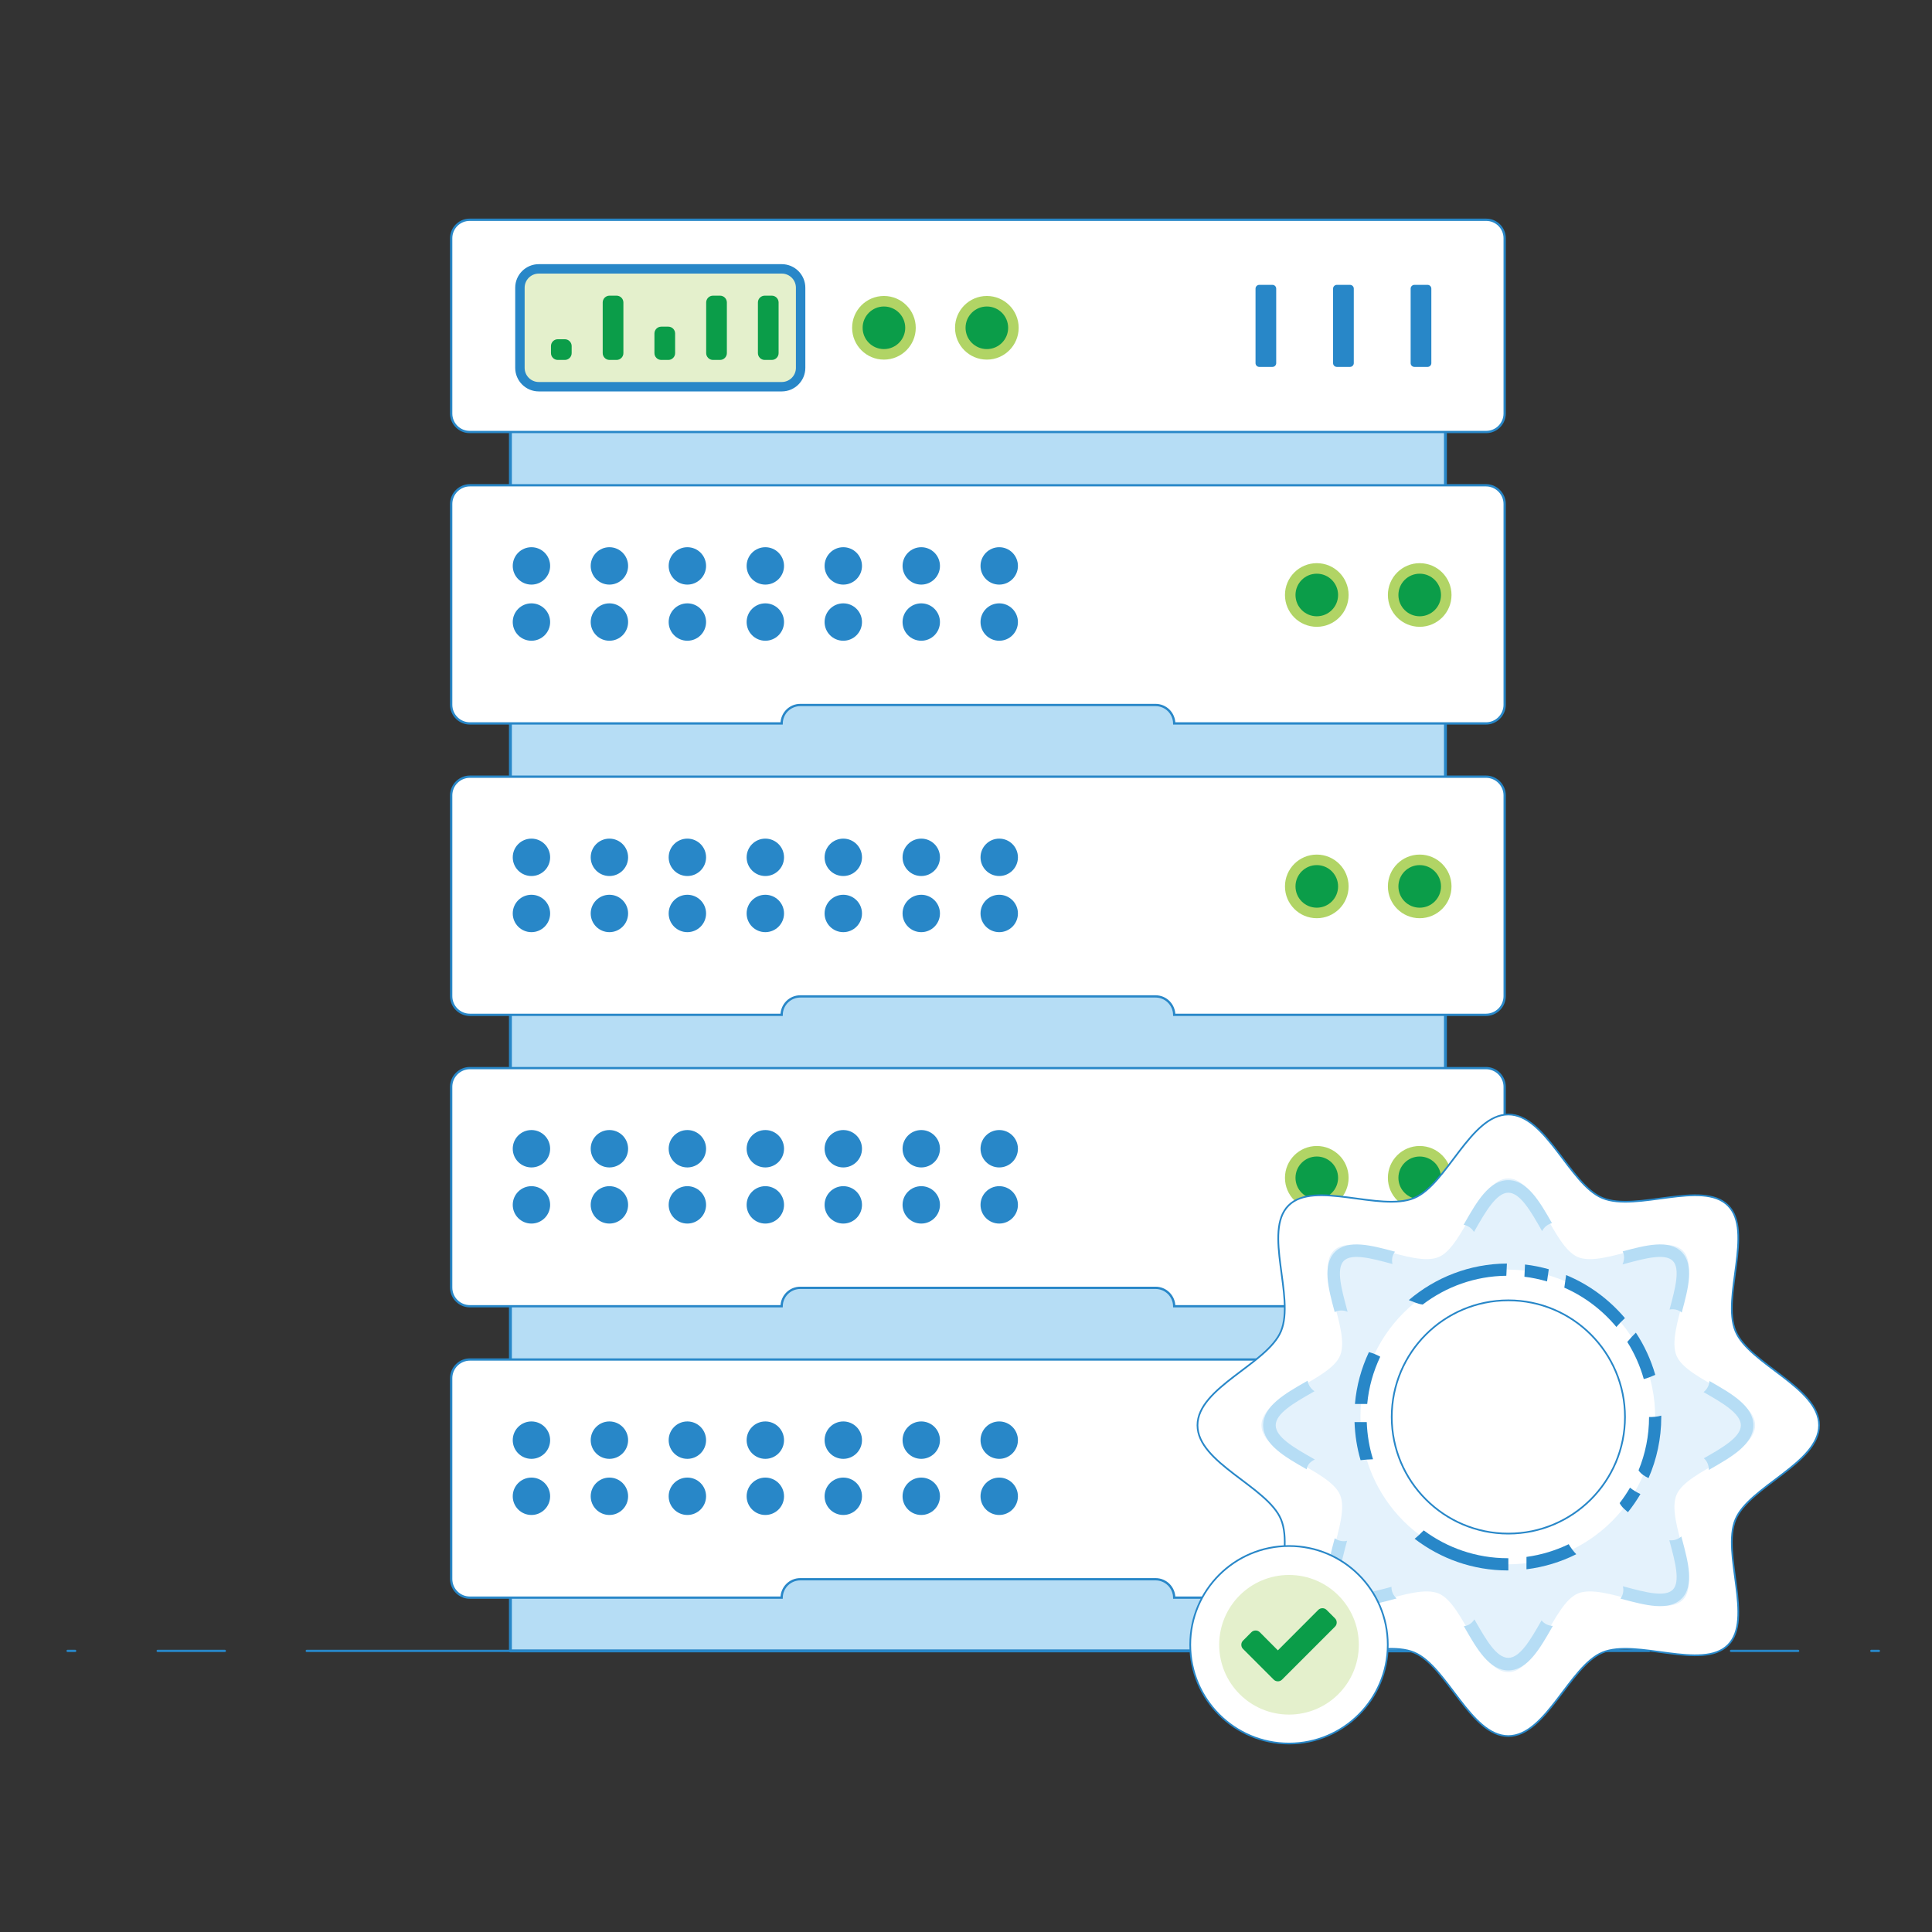 <svg xmlns="http://www.w3.org/2000/svg" id="Layer_1" width="800" height="800" x="0" y="0" enable-background="new 0 0 800 800" version="1.0" viewBox="0 0 800 800" xml:space="preserve"><rect x="0" y="0" width="800" height="800" fill="#333333" stroke="none"/><rect width="387.169" height="547.874" x="211.352" y="135.736" fill="#B6DDF5"/><rect width="387.169" height="547.874" x="211.352" y="135.736" fill="none" stroke="#2887C8" stroke-linecap="round" stroke-linejoin="round" stroke-miterlimit="10" stroke-width="1.2"/><path fill="#FFF" d="M623.048,570.686v83.124c0,4.3-3.482,7.743-7.743,7.743H486.222c-0.074-4.221-3.482-7.622-7.743-7.622	H331.396c-4.261,0-7.667,3.401-7.743,7.622h-129.08c-4.261,0-7.749-3.443-7.749-7.743v-83.124c0-4.26,3.488-7.743,7.749-7.743	h420.731C619.565,562.942,623.048,566.426,623.048,570.686"/><path fill="none" stroke="#2887C8" stroke-miterlimit="10" stroke-width=".945" d="M623.048,570.686v83.124	c0,4.3-3.482,7.743-7.743,7.743H486.222c-0.074-4.221-3.482-7.622-7.743-7.622H331.396c-4.261,0-7.667,3.401-7.743,7.622h-129.08	c-4.261,0-7.749-3.443-7.749-7.743v-83.124c0-4.26,3.488-7.743,7.749-7.743h420.731	C619.565,562.942,623.048,566.426,623.048,570.686z"/><path fill="#B1D465" d="M601.041,608.372c0,7.279-5.896,13.177-13.175,13.177s-13.174-5.897-13.174-13.177	c0-7.276,5.895-13.172,13.174-13.172S601.041,601.096,601.041,608.372"/><path fill="#0B9D49" d="M596.686,608.372c0,4.872-3.946,8.819-8.819,8.819c-4.869,0-8.816-3.947-8.816-8.819	c0-4.87,3.947-8.816,8.816-8.816C592.739,599.556,596.686,603.502,596.686,608.372"/><path fill="#B1D465" d="M558.428,608.372c0,7.279-5.9,13.177-13.175,13.177c-7.279,0-13.175-5.897-13.175-13.177	c0-7.276,5.896-13.172,13.175-13.172C552.527,595.2,558.428,601.096,558.428,608.372"/><path fill="#0B9D49" d="M554.072,608.372c0,4.872-3.95,8.819-8.819,8.819s-8.816-3.947-8.816-8.819c0-4.87,3.947-8.816,8.816-8.816	S554.072,603.502,554.072,608.372"/><path fill="#2887C8" d="M227.801,596.334c0,4.276-3.467,7.743-7.743,7.743s-7.743-3.467-7.743-7.743s3.467-7.744,7.743-7.744	S227.801,592.058,227.801,596.334 M220.058,611.836c-4.276,0-7.743,3.465-7.743,7.741s3.467,7.743,7.743,7.743	s7.743-3.467,7.743-7.743S224.334,611.836,220.058,611.836"/><path fill="#2887C8" d="M260.085,596.334c0,4.276-3.467,7.743-7.744,7.743s-7.743-3.467-7.743-7.743s3.467-7.744,7.743-7.744	S260.085,592.058,260.085,596.334 M252.341,611.836c-4.276,0-7.743,3.465-7.743,7.741s3.467,7.743,7.743,7.743	s7.744-3.467,7.744-7.743S256.618,611.836,252.341,611.836"/><path fill="#2887C8" d="M292.369,596.334c0,4.276-3.467,7.743-7.744,7.743c-4.279,0-7.743-3.467-7.743-7.743	s3.464-7.744,7.743-7.744C288.901,588.59,292.369,592.058,292.369,596.334 M284.625,611.836c-4.279,0-7.743,3.465-7.743,7.741	s3.464,7.743,7.743,7.743c4.276,0,7.744-3.467,7.744-7.743S288.901,611.836,284.625,611.836"/><path fill="#2887C8" d="M324.65,596.334c0,4.276-3.464,7.743-7.741,7.743s-7.744-3.467-7.744-7.743s3.467-7.744,7.744-7.744	S324.65,592.058,324.65,596.334 M316.909,611.836c-4.276,0-7.744,3.465-7.744,7.741s3.467,7.743,7.744,7.743	s7.741-3.467,7.741-7.743S321.186,611.836,316.909,611.836"/><path fill="#2887C8" d="M356.934,596.334c0,4.276-3.467,7.743-7.743,7.743s-7.744-3.467-7.744-7.743s3.467-7.744,7.744-7.744	S356.934,592.058,356.934,596.334 M349.19,611.836c-4.276,0-7.744,3.465-7.744,7.741s3.467,7.743,7.744,7.743	s7.743-3.467,7.743-7.743S353.467,611.836,349.19,611.836"/><path fill="#2887C8" d="M389.217,596.334c0,4.276-3.467,7.743-7.743,7.743s-7.744-3.467-7.744-7.743s3.467-7.744,7.744-7.744	S389.217,592.058,389.217,596.334 M381.474,611.836c-4.276,0-7.744,3.465-7.744,7.741s3.467,7.743,7.744,7.743	s7.743-3.467,7.743-7.743S385.75,611.836,381.474,611.836"/><path fill="#2887C8" d="M421.502,596.334c0,4.276-3.468,7.743-7.744,7.743s-7.743-3.467-7.743-7.743s3.467-7.744,7.743-7.744	S421.502,592.058,421.502,596.334 M413.758,611.836c-4.276,0-7.743,3.465-7.743,7.741s3.467,7.743,7.743,7.743	s7.744-3.467,7.744-7.743S418.034,611.836,413.758,611.836"/><path fill="#FFF" d="M623.048,450.02v83.125c0,4.298-3.482,7.744-7.743,7.744H486.222c-0.074-4.225-3.482-7.625-7.743-7.625	H331.396c-4.261,0-7.667,3.4-7.743,7.625h-129.08c-4.261,0-7.749-3.446-7.749-7.744V450.02c0-4.262,3.488-7.744,7.749-7.744h420.731	C619.565,442.275,623.048,445.758,623.048,450.02"/><path fill="none" stroke="#2887C8" stroke-miterlimit="10" stroke-width=".945" d="M623.048,450.02v83.125	c0,4.298-3.482,7.744-7.743,7.744H486.222c-0.074-4.225-3.482-7.625-7.743-7.625H331.396c-4.261,0-7.667,3.4-7.743,7.625h-129.08	c-4.261,0-7.749-3.446-7.749-7.744V450.02c0-4.262,3.488-7.744,7.749-7.744h420.731C619.565,442.275,623.048,445.758,623.048,450.02	z"/><path fill="#B1D465" d="M601.041,487.705c0,7.279-5.896,13.177-13.175,13.177s-13.174-5.897-13.174-13.177	c0-7.277,5.895-13.175,13.174-13.175S601.041,480.428,601.041,487.705"/><path fill="#0B9D49" d="M596.686,487.705c0,4.872-3.946,8.818-8.819,8.818c-4.869,0-8.816-3.946-8.816-8.818	c0-4.869,3.947-8.816,8.816-8.816C592.739,478.889,596.686,482.836,596.686,487.705"/><path fill="#B1D465" d="M558.428,487.705c0,7.279-5.9,13.177-13.175,13.177c-7.279,0-13.175-5.897-13.175-13.177	c0-7.277,5.896-13.175,13.175-13.175C552.527,474.53,558.428,480.428,558.428,487.705"/><path fill="#0B9D49" d="M554.072,487.705c0,4.872-3.95,8.818-8.819,8.818s-8.816-3.946-8.816-8.818c0-4.869,3.947-8.816,8.816-8.816	S554.072,482.836,554.072,487.705"/><path fill="#2887C8" d="M227.801,475.667c0,4.276-3.467,7.743-7.743,7.743s-7.743-3.467-7.743-7.743s3.467-7.743,7.743-7.743	S227.801,471.391,227.801,475.667 M220.058,491.17c-4.276,0-7.743,3.464-7.743,7.74s3.467,7.743,7.743,7.743	s7.743-3.467,7.743-7.743S224.334,491.17,220.058,491.17"/><path fill="#2887C8" d="M260.085,475.667c0,4.276-3.467,7.743-7.744,7.743s-7.743-3.467-7.743-7.743s3.467-7.743,7.743-7.743	S260.085,471.391,260.085,475.667 M252.341,491.17c-4.276,0-7.743,3.464-7.743,7.74s3.467,7.743,7.743,7.743	s7.744-3.467,7.744-7.743S256.618,491.17,252.341,491.17"/><path fill="#2887C8" d="M292.369,475.667c0,4.276-3.467,7.743-7.744,7.743c-4.279,0-7.743-3.467-7.743-7.743	s3.464-7.743,7.743-7.743C288.901,467.924,292.369,471.391,292.369,475.667 M284.625,491.17c-4.279,0-7.743,3.464-7.743,7.74	s3.464,7.743,7.743,7.743c4.276,0,7.744-3.467,7.744-7.743S288.901,491.17,284.625,491.17"/><path fill="#2887C8" d="M324.65,475.667c0,4.276-3.464,7.743-7.741,7.743s-7.744-3.467-7.744-7.743s3.467-7.743,7.744-7.743	S324.65,471.391,324.65,475.667 M316.909,491.17c-4.276,0-7.744,3.464-7.744,7.74s3.467,7.743,7.744,7.743s7.741-3.467,7.741-7.743	S321.186,491.17,316.909,491.17"/><path fill="#2887C8" d="M356.934,475.667c0,4.276-3.467,7.743-7.743,7.743s-7.744-3.467-7.744-7.743s3.467-7.743,7.744-7.743	S356.934,471.391,356.934,475.667 M349.19,491.17c-4.276,0-7.744,3.464-7.744,7.74s3.467,7.743,7.744,7.743s7.743-3.467,7.743-7.743	S353.467,491.17,349.19,491.17"/><path fill="#2887C8" d="M389.217,475.667c0,4.276-3.467,7.743-7.743,7.743s-7.744-3.467-7.744-7.743s3.467-7.743,7.744-7.743	S389.217,471.391,389.217,475.667 M381.474,491.17c-4.276,0-7.744,3.464-7.744,7.74s3.467,7.743,7.744,7.743	s7.743-3.467,7.743-7.743S385.75,491.17,381.474,491.17"/><path fill="#2887C8" d="M421.502,475.667c0,4.276-3.468,7.743-7.744,7.743s-7.743-3.467-7.743-7.743s3.467-7.743,7.743-7.743	S421.502,471.391,421.502,475.667 M413.758,491.17c-4.276,0-7.743,3.464-7.743,7.74s3.467,7.743,7.743,7.743	s7.744-3.467,7.744-7.743S418.034,491.17,413.758,491.17"/><path fill="#FFF" d="M623.048,329.352v83.124c0,4.294-3.482,7.743-7.743,7.743H486.222c-0.074-4.221-3.482-7.627-7.743-7.627	H331.396c-4.261,0-7.667,3.406-7.743,7.627h-129.08c-4.261,0-7.749-3.449-7.749-7.743v-83.124c0-4.261,3.488-7.744,7.749-7.744	h420.731C619.565,321.608,623.048,325.091,623.048,329.352"/><path fill="none" stroke="#2887C8" stroke-miterlimit="10" stroke-width=".945" d="M623.048,329.352v83.124	c0,4.294-3.482,7.743-7.743,7.743H486.222c-0.074-4.221-3.482-7.627-7.743-7.627H331.396c-4.261,0-7.667,3.406-7.743,7.627h-129.08	c-4.261,0-7.749-3.449-7.749-7.743v-83.124c0-4.261,3.488-7.744,7.749-7.744h420.731	C619.565,321.608,623.048,325.091,623.048,329.352z"/><path fill="#B1D465" d="M601.041,367.038c0,7.279-5.896,13.177-13.175,13.177s-13.174-5.898-13.174-13.177	c0-7.277,5.895-13.172,13.174-13.172S601.041,359.761,601.041,367.038"/><path fill="#0B9D49" d="M596.686,367.038c0,4.872-3.946,8.819-8.819,8.819c-4.869,0-8.816-3.947-8.816-8.819	c0-4.87,3.947-8.816,8.816-8.816C592.739,358.222,596.686,362.168,596.686,367.038"/><path fill="#B1D465" d="M558.428,367.038c0,7.279-5.9,13.177-13.175,13.177c-7.279,0-13.175-5.898-13.175-13.177	c0-7.277,5.896-13.172,13.175-13.172C552.527,353.866,558.428,359.761,558.428,367.038"/><path fill="#0B9D49" d="M554.072,367.038c0,4.872-3.95,8.819-8.819,8.819s-8.816-3.947-8.816-8.819c0-4.87,3.947-8.816,8.816-8.816	S554.072,362.168,554.072,367.038"/><path fill="#2887C8" d="M227.801,355c0,4.276-3.467,7.743-7.743,7.743s-7.743-3.467-7.743-7.743s3.467-7.744,7.743-7.744	S227.801,350.724,227.801,355 M220.058,370.502c-4.276,0-7.743,3.464-7.743,7.741s3.467,7.743,7.743,7.743s7.743-3.467,7.743-7.743	S224.334,370.502,220.058,370.502"/><path fill="#2887C8" d="M260.085,355c0,4.276-3.467,7.743-7.744,7.743s-7.743-3.467-7.743-7.743s3.467-7.744,7.743-7.744	S260.085,350.724,260.085,355 M252.341,370.502c-4.276,0-7.743,3.464-7.743,7.741s3.467,7.743,7.743,7.743s7.744-3.467,7.744-7.743	S256.618,370.502,252.341,370.502"/><path fill="#2887C8" d="M292.369,355c0,4.276-3.467,7.743-7.744,7.743c-4.279,0-7.743-3.467-7.743-7.743s3.464-7.744,7.743-7.744	C288.901,347.256,292.369,350.724,292.369,355 M284.625,370.502c-4.279,0-7.743,3.464-7.743,7.741s3.464,7.743,7.743,7.743	c4.276,0,7.744-3.467,7.744-7.743S288.901,370.502,284.625,370.502"/><path fill="#2887C8" d="M324.65,355c0,4.276-3.464,7.743-7.741,7.743s-7.744-3.467-7.744-7.743s3.467-7.744,7.744-7.744	S324.65,350.724,324.65,355 M316.909,370.502c-4.276,0-7.744,3.464-7.744,7.741s3.467,7.743,7.744,7.743s7.741-3.467,7.741-7.743	S321.186,370.502,316.909,370.502"/><path fill="#2887C8" d="M356.934,355c0,4.276-3.467,7.743-7.743,7.743s-7.744-3.467-7.744-7.743s3.467-7.744,7.744-7.744	S356.934,350.724,356.934,355 M349.19,370.502c-4.276,0-7.744,3.464-7.744,7.741s3.467,7.743,7.744,7.743s7.743-3.467,7.743-7.743	S353.467,370.502,349.19,370.502"/><path fill="#2887C8" d="M389.217,355c0,4.276-3.467,7.743-7.743,7.743s-7.744-3.467-7.744-7.743s3.467-7.744,7.744-7.744	S389.217,350.724,389.217,355 M381.474,370.502c-4.276,0-7.744,3.464-7.744,7.741s3.467,7.743,7.744,7.743s7.743-3.467,7.743-7.743	S385.75,370.502,381.474,370.502"/><path fill="#2887C8" d="M421.502,355c0,4.276-3.468,7.743-7.744,7.743s-7.743-3.467-7.743-7.743s3.467-7.744,7.743-7.744	S421.502,350.724,421.502,355 M413.758,370.502c-4.276,0-7.743,3.464-7.743,7.741s3.467,7.743,7.743,7.743s7.744-3.467,7.744-7.743	S418.034,370.502,413.758,370.502"/><path fill="#FFF" d="M623.048,208.685v83.126c0,4.292-3.482,7.744-7.743,7.744H486.222c-0.074-4.224-3.482-7.63-7.743-7.63	H331.396c-4.261,0-7.667,3.406-7.743,7.63h-129.08c-4.261,0-7.749-3.451-7.749-7.744v-83.126c0-4.26,3.488-7.743,7.749-7.743	h420.731C619.565,200.942,623.048,204.425,623.048,208.685"/><path fill="none" stroke="#2887C8" stroke-miterlimit="10" stroke-width=".945" d="M623.048,208.685v83.126	c0,4.292-3.482,7.744-7.743,7.744H486.222c-0.074-4.224-3.482-7.63-7.743-7.63H331.396c-4.261,0-7.667,3.406-7.743,7.63h-129.08	c-4.261,0-7.749-3.451-7.749-7.744v-83.126c0-4.26,3.488-7.743,7.749-7.743h420.731	C619.565,200.942,623.048,204.425,623.048,208.685z"/><path fill="#B1D465" d="M601.041,246.371c0,7.279-5.896,13.177-13.175,13.177s-13.174-5.898-13.174-13.177	c0-7.277,5.895-13.175,13.174-13.175S601.041,239.094,601.041,246.371"/><path fill="#0B9D49" d="M596.686,246.371c0,4.872-3.946,8.819-8.819,8.819c-4.869,0-8.816-3.947-8.816-8.819	c0-4.87,3.947-8.816,8.816-8.816C592.739,237.555,596.686,241.501,596.686,246.371"/><path fill="#B1D465" d="M558.428,246.371c0,7.279-5.9,13.177-13.175,13.177c-7.279,0-13.175-5.898-13.175-13.177	c0-7.277,5.896-13.175,13.175-13.175C552.527,233.196,558.428,239.094,558.428,246.371"/><path fill="#0B9D49" d="M554.072,246.371c0,4.872-3.95,8.819-8.819,8.819s-8.816-3.947-8.816-8.819c0-4.87,3.947-8.816,8.816-8.816	S554.072,241.501,554.072,246.371"/><path fill="#2887C8" d="M227.801,234.333c0,4.276-3.467,7.741-7.743,7.741s-7.743-3.464-7.743-7.741s3.467-7.744,7.743-7.744	S227.801,230.057,227.801,234.333 M220.058,249.833c-4.276,0-7.743,3.467-7.743,7.743s3.467,7.743,7.743,7.743	s7.743-3.467,7.743-7.743S224.334,249.833,220.058,249.833"/><path fill="#2887C8" d="M260.085,234.333c0,4.276-3.467,7.741-7.744,7.741s-7.743-3.464-7.743-7.741s3.467-7.744,7.743-7.744	S260.085,230.057,260.085,234.333 M252.341,249.833c-4.276,0-7.743,3.467-7.743,7.743s3.467,7.743,7.743,7.743	s7.744-3.467,7.744-7.743S256.618,249.833,252.341,249.833"/><path fill="#2887C8" d="M292.369,234.333c0,4.276-3.467,7.741-7.744,7.741c-4.279,0-7.743-3.464-7.743-7.741	s3.464-7.744,7.743-7.744C288.901,226.589,292.369,230.057,292.369,234.333 M284.625,249.833c-4.279,0-7.743,3.467-7.743,7.743	s3.464,7.743,7.743,7.743c4.276,0,7.744-3.467,7.744-7.743S288.901,249.833,284.625,249.833"/><path fill="#2887C8" d="M324.65,234.333c0,4.276-3.464,7.741-7.741,7.741s-7.744-3.464-7.744-7.741s3.467-7.744,7.744-7.744	S324.65,230.057,324.65,234.333 M316.909,249.833c-4.276,0-7.744,3.467-7.744,7.743s3.467,7.743,7.744,7.743	s7.741-3.467,7.741-7.743S321.186,249.833,316.909,249.833"/><path fill="#2887C8" d="M356.934,234.333c0,4.276-3.467,7.741-7.743,7.741s-7.744-3.464-7.744-7.741s3.467-7.744,7.744-7.744	S356.934,230.057,356.934,234.333 M349.19,249.833c-4.276,0-7.744,3.467-7.744,7.743s3.467,7.743,7.744,7.743	s7.743-3.467,7.743-7.743S353.467,249.833,349.19,249.833"/><path fill="#2887C8" d="M389.217,234.333c0,4.276-3.467,7.741-7.743,7.741s-7.744-3.464-7.744-7.741s3.467-7.744,7.744-7.744	S389.217,230.057,389.217,234.333 M381.474,249.833c-4.276,0-7.744,3.467-7.744,7.743s3.467,7.743,7.744,7.743	s7.743-3.467,7.743-7.743S385.75,249.833,381.474,249.833"/><path fill="#2887C8" d="M421.502,234.333c0,4.276-3.468,7.741-7.744,7.741s-7.743-3.464-7.743-7.741s3.467-7.744,7.743-7.744	S421.502,230.057,421.502,234.333 M413.758,249.833c-4.276,0-7.743,3.467-7.743,7.743s3.467,7.743,7.743,7.743	s7.744-3.467,7.744-7.743S418.034,249.833,413.758,249.833"/><path fill="#FFF" d="M615.396,178.882H194.476c-4.224,0-7.651-3.422-7.651-7.651v-72.58c0-4.227,3.427-7.651,7.651-7.651h420.921	c4.222,0,7.651,3.425,7.651,7.651v72.58C623.048,175.46,619.618,178.882,615.396,178.882"/><path fill="none" stroke="#2887C8" stroke-miterlimit="10" stroke-width=".945" d="M615.396,178.882H194.476	c-4.224,0-7.651-3.422-7.651-7.651v-72.58c0-4.227,3.427-7.651,7.651-7.651h420.921c4.222,0,7.651,3.425,7.651,7.651v72.58	C623.048,175.46,619.618,178.882,615.396,178.882z"/><path fill="#E4F0CC" d="M326.377,160.134H220.432c-2.829,0-5.138-2.318-5.138-5.146v-38.509c0-2.829,2.31-5.146,5.138-5.146h105.945	c2.829,0,5.146,2.318,5.146,5.146v38.509C331.523,157.816,329.206,160.134,326.377,160.134"/><path fill="#2887C8" d="M323.714,162.083H223.1c-5.384,0-9.763-4.379-9.763-9.76v-33.18c0-5.378,4.379-9.758,9.763-9.758h100.614	c5.384,0,9.758,4.379,9.758,9.758v33.18C333.472,157.703,329.098,162.083,323.714,162.083 M223.1,113.286	c-3.23,0-5.856,2.626-5.856,5.856v33.18c0,3.232,2.626,5.858,5.856,5.858h100.614c3.229,0,5.858-2.626,5.858-5.858v-33.18	c0-3.23-2.629-5.856-5.858-5.856H223.1z"/><path fill="#0B9D49" d="M233.889,149.042h-2.929c-1.547,0-2.816-1.271-2.816-2.824v-2.921c0-1.555,1.269-2.824,2.816-2.824h2.929	c1.547,0,2.824,1.269,2.824,2.824v2.921C236.712,147.771,235.436,149.042,233.889,149.042"/><path fill="#0B9D49" d="M255.31,149.042h-2.926c-1.55,0-2.818-1.271-2.818-2.824v-20.968c0-1.556,1.268-2.824,2.818-2.824h2.926	c1.55,0,2.824,1.269,2.824,2.824v20.968C258.134,147.771,256.86,149.042,255.31,149.042"/><path fill="#0B9D49" d="M276.734,149.042h-2.921c-1.556,0-2.826-1.271-2.826-2.824v-8.134c0-1.55,1.271-2.823,2.826-2.823h2.921	c1.556,0,2.823,1.273,2.823,2.823v8.134C279.558,147.771,278.29,149.042,276.734,149.042"/><path fill="#0B9D49" d="M319.58,149.042h-2.927c-1.55,0-2.818-1.271-2.818-2.824v-20.968c0-1.556,1.268-2.824,2.818-2.824h2.927	c1.55,0,2.823,1.269,2.823,2.824v20.968C322.403,147.771,321.13,149.042,319.58,149.042"/><path fill="#0B9D49" d="M298.156,149.042h-2.921c-1.556,0-2.824-1.271-2.824-2.824v-20.968c0-1.556,1.268-2.824,2.824-2.824h2.921	c1.555,0,2.824,1.269,2.824,2.824v20.968C300.979,147.771,299.711,149.042,298.156,149.042"/><path fill="#B1D465" d="M421.807,135.733c0,7.277-5.9,13.175-13.174,13.175c-7.279,0-13.175-5.898-13.175-13.175	c0-7.274,5.896-13.177,13.175-13.177C415.906,122.556,421.807,128.459,421.807,135.733"/><path fill="#0B9D49" d="M417.451,135.733c0,4.87-3.946,8.816-8.818,8.816c-4.87,0-8.816-3.947-8.816-8.816	c0-4.872,3.946-8.819,8.816-8.819C413.505,126.914,417.451,130.861,417.451,135.733"/><path fill="#B1D465" d="M379.193,135.733c0,7.277-5.9,13.175-13.174,13.175c-7.279,0-13.174-5.898-13.174-13.175	c0-7.274,5.895-13.177,13.174-13.177C373.293,122.556,379.193,128.459,379.193,135.733"/><path fill="#0B9D49" d="M374.835,135.733c0,4.87-3.947,8.816-8.816,8.816s-8.819-3.947-8.819-8.816c0-4.872,3.949-8.819,8.819-8.819	S374.835,130.861,374.835,135.733"/><path fill="#2887C8" d="M526.9,151.927h-5.463c-0.854,0-1.55-0.696-1.55-1.553v-30.866c0-0.852,0.695-1.555,1.55-1.555h5.463	c0.854,0,1.55,0.704,1.55,1.555v30.866C528.45,151.23,527.755,151.927,526.9,151.927"/><path fill="#2887C8" d="M559.019,151.927h-5.466c-0.852,0-1.551-0.696-1.551-1.553v-30.866c0-0.852,0.699-1.555,1.551-1.555h5.466	c0.852,0,1.555,0.704,1.555,1.555v30.866C560.573,151.23,559.87,151.927,559.019,151.927"/><path fill="#2887C8" d="M591.136,151.927h-5.466c-0.852,0-1.55-0.696-1.55-1.553v-30.866c0-0.852,0.698-1.555,1.55-1.555h5.466	c0.852,0,1.551,0.704,1.551,1.555v30.866C592.687,151.23,591.987,151.927,591.136,151.927"/><line x1="127.032" x2="682.844" y1="683.606" y2="683.606" fill="none" stroke="#2887C8" stroke-linecap="round" stroke-linejoin="round" stroke-miterlimit="10" stroke-width=".945"/><line x1="716.783" x2="744.574" y1="683.606" y2="683.606" fill="none" stroke="#2887C8" stroke-linecap="round" stroke-linejoin="round" stroke-miterlimit="10" stroke-width=".945"/><line x1="774.886" x2="778" y1="683.606" y2="683.606" fill="none" stroke="#2887C8" stroke-linecap="round" stroke-linejoin="round" stroke-miterlimit="10" stroke-width=".945"/><line x1="93.092" x2="65.298" y1="683.606" y2="683.606" fill="none" stroke="#2887C8" stroke-linecap="round" stroke-linejoin="round" stroke-miterlimit="10" stroke-width=".945"/><line x1="31.116" x2="28" y1="683.606" y2="683.606" fill="none" stroke="#2887C8" stroke-linecap="round" stroke-linejoin="round" stroke-miterlimit="10" stroke-width=".945"/><path fill="#FFF" d="M753.24,590.18c0,15.624-28.948,25.382-34.585,38.973c-5.843,14.087,7.506,41.409-3.108,52.023	c-10.617,10.617-37.939-2.726-52.026,3.111c-13.591,5.637-23.346,34.585-38.975,34.585c-15.624,0-25.382-28.948-38.973-34.585	c-14.087-5.843-41.409,7.506-52.023-3.111c-10.623-10.614,2.726-37.937-3.111-52.023c-5.637-13.591-34.586-23.349-34.586-38.973	c0-15.631,28.949-25.389,34.586-38.975c5.843-14.092-7.506-41.409,3.111-52.029c10.614-10.617,37.937,2.732,52.023-3.11	c13.591-5.632,23.349-34.577,38.973-34.577c15.629,0,25.384,28.945,38.975,34.577c14.087,5.843,41.409-7.501,52.026,3.11	c10.619,10.62-2.729,37.938,3.108,52.029C724.292,564.791,753.24,574.549,753.24,590.18"/><path fill="none" stroke="#2887C8" stroke-miterlimit="10" stroke-width=".702" d="M753.24,590.18	c0,15.624-28.948,25.382-34.585,38.973c-5.843,14.087,7.506,41.409-3.108,52.023c-10.617,10.617-37.939-2.726-52.026,3.111	c-13.591,5.637-23.346,34.585-38.975,34.585c-15.624,0-25.382-28.948-38.973-34.585c-14.087-5.843-41.409,7.506-52.023-3.111	c-10.623-10.614,2.726-37.937-3.111-52.023c-5.637-13.591-34.586-23.349-34.586-38.973c0-15.631,28.949-25.389,34.586-38.975	c5.843-14.092-7.506-41.409,3.111-52.029c10.614-10.617,37.937,2.732,52.023-3.11c13.591-5.632,23.349-34.577,38.973-34.577	c15.629,0,25.384,28.945,38.975,34.577c14.087,5.843,41.409-7.501,52.026,3.11c10.619,10.62-2.729,37.938,3.108,52.029	C724.292,564.791,753.24,574.549,753.24,590.18z"/><path fill="#E4F2FC" d="M726.768,590.18c0,12.033-28.234,18.374-32.571,28.838c-4.503,10.857,10.81,35.264,2.631,43.439	c-8.181,8.181-32.587-7.132-43.441-2.634c-10.464,4.345-16.802,32.573-28.838,32.573c-12.041,0-18.373-28.229-28.846-32.573	c-10.852-4.498-35.258,10.814-43.438,2.634c-8.174-8.176,7.14-32.587,2.636-43.439c-4.342-10.464-32.57-16.805-32.57-28.838	c0-12.035,28.229-18.376,32.57-28.846c4.504-10.852-10.81-35.258-2.631-43.438c8.176-8.176,32.587,7.137,43.434,2.634	c10.473-4.34,16.805-32.568,28.846-32.568c12.036,0,18.374,28.229,28.838,32.574c10.854,4.497,35.266-10.815,43.441-2.635	c8.179,8.176-7.134,32.582-2.631,43.434C698.533,571.804,726.768,578.145,726.768,590.18"/><path fill="#B6DDF5" d="M610.345,510.115c0.211-0.367,0.422-0.728,0.633-1.1c4.056-7.095,8.656-15.141,13.568-15.141	c4.914,0,9.309,7.692,13.569,15.135c0.146,0.264,0.298,0.518,0.443,0.778c0.788-1.692,2.386-2.858,4.092-3.312	c-0.011-0.016-0.016-0.031-0.026-0.042c-4.988-8.731-10.15-17.759-18.078-17.759c-7.926,0-13.088,9.027-18.076,17.759	c-0.143,0.243-0.282,0.485-0.417,0.723C607.754,507.444,609.401,508.549,610.345,510.115"/><path fill="#B6DDF5" d="M673.044,523.245c8.049-2.159,16.375-4.388,19.6-1.165c3.229,3.229,0.994,11.55-1.163,19.6	c-0.053,0.194-0.1,0.379-0.155,0.574c1.771-0.343,3.709,0.063,5.049,1.239c0.042-0.155,0.082-0.312,0.124-0.464	c2.544-9.476,5.173-19.275-0.177-24.619c-5.31-5.311-14.991-2.767-24.4-0.246c0.782,1.616,0.748,3.688-0.093,5.408	C672.234,523.461,672.638,523.355,673.044,523.245"/><path fill="#B6DDF5" d="M576.174,657.078l-0.124,0.034c-8.052,2.154-16.373,4.39-19.6,1.16c-3.229-3.224-0.994-11.55,1.165-19.6	c0.061-0.222,0.113-0.442,0.174-0.664c-1.685,0.448-3.628,0.026-5.099-1.042c-0.031,0.119-0.063,0.238-0.095,0.356	c-2.544,9.48-5.168,19.275,0.182,24.628c5.339,5.349,15.146,2.721,24.617,0.184l0.923-0.25	C576.925,660.714,576.142,658.871,576.174,657.078"/><path fill="#B6DDF5" d="M528.242,590.18c0-4.914,7.696-9.314,15.142-13.569c0.316-0.18,0.625-0.361,0.938-0.541	c-1.561-0.965-2.576-2.634-2.868-4.34c-0.222,0.119-0.436,0.243-0.651,0.367c-8.732,4.993-17.76,10.155-17.76,18.083	c0,7.926,9.027,13.088,17.76,18.076c0.087,0.05,0.166,0.098,0.253,0.147c0.227-1.798,1.616-3.296,3.401-4.039	c-0.356-0.205-0.712-0.411-1.073-0.622C535.938,599.492,528.242,595.087,528.242,590.18"/><path fill="#B6DDF5" d="M577.661,518.293l-0.262-0.068c-9.47-2.539-19.27-5.167-24.625,0.186	c-5.347,5.344-2.723,15.144-0.179,24.619c0.026,0.092,0.047,0.185,0.073,0.276c1.577-0.843,3.631-0.875,5.348-0.113	c-0.135-0.503-0.264-0.999-0.401-1.508c-2.159-8.05-4.393-16.376-1.165-19.604c3.225-3.223,11.556-0.994,19.6,1.168	c0.185,0.047,0.358,0.089,0.54,0.139C576.177,521.605,576.524,519.651,577.661,518.293"/><path fill="#B6DDF5" d="M638.329,670.968c-0.071,0.126-0.147,0.25-0.217,0.374c-4.255,7.445-8.655,15.139-13.564,15.139	c-4.912,0-9.314-7.693-13.57-15.139c-0.149-0.264-0.3-0.53-0.458-0.794c-0.986,1.566-2.624,2.7-4.372,2.819	c0.105,0.184,0.217,0.366,0.316,0.556c4.996,8.729,10.151,17.754,18.084,17.754c7.928,0,13.085-9.024,18.078-17.754	c0.124-0.222,0.254-0.442,0.377-0.664C641.25,673.214,639.457,672.389,638.329,670.968"/><path fill="#B6DDF5" d="M696.501,637.331c-0.104-0.374-0.201-0.751-0.299-1.123c-1.323,1.213-3.214,1.798-4.961,1.566	c0.081,0.3,0.155,0.599,0.236,0.901c2.16,8.049,4.391,16.375,1.166,19.6c-3.228,3.222-11.554,0.994-19.6-1.163	c-0.346-0.095-0.686-0.182-1.025-0.273c0.416,1.761,0.076,3.709-1.037,5.102c0.238,0.065,0.475,0.132,0.712,0.189	c9.476,2.544,19.271,5.173,24.628-0.179C701.673,656.602,699.042,646.802,696.501,637.331"/><path fill="#B6DDF5" d="M708.291,572.097c-0.15-0.085-0.301-0.172-0.459-0.259c-0.048,1.74-0.988,3.488-2.42,4.601	c0.1,0.053,0.2,0.113,0.298,0.174c7.1,4.056,15.141,8.648,15.141,13.567c0,4.909-7.695,9.31-15.141,13.565	c-0.059,0.036-0.119,0.068-0.177,0.103c1.355,1.134,2.104,2.984,2.04,4.819c0.243-0.134,0.48-0.274,0.718-0.408	c8.731-4.996,17.759-10.156,17.759-18.079C726.05,582.25,717.022,577.087,708.291,572.097"/><path fill="#FFF" d="M685.366,586.739c0,33.697-27.316,61.014-61.014,61.014c-33.699,0-61.021-27.316-61.021-61.014	c0-33.699,27.322-61.017,61.021-61.017C658.05,525.723,685.366,553.04,685.366,586.739"/><path fill="#2887C8" d="M641.316,525.567c-3.195-0.891-6.468-1.581-9.848-1.962c-0.103,1.686-0.189,3.375-0.237,5.065	c3.211,0.38,6.328,1.06,9.362,1.94C640.836,528.932,641.079,527.247,641.316,525.567"/><path fill="#2887C8" d="M669.313,549.473c1.102-1.295,2.288-2.516,3.54-3.67c-6.538-7.732-14.859-13.91-24.351-17.822l-0.751,5.215	C656.159,536.883,663.518,542.51,669.313,549.473"/><path fill="#2887C8" d="M685.414,569.289c-1.806-6.268-4.521-12.149-8.036-17.467c-1.205,1.168-2.359,2.391-3.422,3.704	c-0.04,0.05-0.098,0.081-0.14,0.129c2.979,4.72,5.294,9.892,6.839,15.384C682.309,570.651,683.858,569.958,685.414,569.289"/><path fill="#2887C8" d="M682.625,612.042c3.38-7.757,5.271-16.31,5.271-25.306c0-0.184-0.021-0.369-0.021-0.556	c-1.593,0.464-3.312,0.604-5.038,0.577c0,7.813-1.556,15.266-4.348,22.078C679.498,610.336,680.995,611.277,682.625,612.042"/><path fill="#2887C8" d="M673.342,625.515c0.253,0.222,0.501,0.438,0.757,0.656c1.89-2.376,3.622-4.875,5.162-7.509	c-1.551-0.746-3.014-1.595-4.311-2.652c-1.29,2.23-2.731,4.363-4.298,6.394C671.306,623.682,672.115,624.449,673.342,625.515"/><path fill="#2887C8" d="M632.08,649.805c7.333-0.902,14.274-3.051,20.626-6.235c-1.231-1.253-2.246-2.647-3.138-4.153	c-5.426,2.613-11.308,4.428-17.488,5.266V649.805z"/><path fill="#2887C8" d="M624.351,645.225c-13.035,0-25.081-4.287-34.817-11.526c-1.208,1.231-2.434,2.415-3.773,3.472	c10.707,8.219,24.082,13.117,38.591,13.117c0.076,0,0.147-0.006,0.221-0.006v-5.062C624.498,645.22,624.427,645.225,624.351,645.225"/><path fill="#2887C8" d="M560.885,588.856c0.182,5.452,1.025,10.738,2.499,15.761c1.717-0.195,3.438-0.318,5.157-0.369	c-1.534-4.885-2.404-10.053-2.6-15.392H560.885z"/><path fill="#2887C8" d="M566.838,559.879c-3.105,6.625-5.142,13.844-5.787,21.469h5.086c0.638-6.949,2.531-13.525,5.394-19.558	C570.018,560.928,568.496,560.316,566.838,559.879"/><path fill="#2887C8" d="M583.351,538.342c1.846,0.656,3.627,1.565,5.576,1.818c0.061,0.006,0.107,0.027,0.168,0.037	c9.65-7.354,21.625-11.798,34.644-11.933c0.059-1.685,0.14-3.374,0.237-5.06C608.483,523.293,594.326,528.998,583.351,538.342"/><path fill="#FFF" d="M672.87,586.739c0,26.668-21.622,48.293-48.296,48.293c-26.668,0-48.287-21.625-48.287-48.293	s21.619-48.295,48.287-48.295C651.248,538.444,672.87,560.071,672.87,586.739"/><path fill="none" stroke="#2887C8" stroke-miterlimit="10" stroke-width=".702" d="M672.87,586.739	c0,26.668-21.622,48.293-48.296,48.293c-26.668,0-48.287-21.625-48.287-48.293s21.619-48.295,48.287-48.295	C651.248,538.444,672.87,560.071,672.87,586.739z"/><path fill="#FFF" d="M574.649,681.065c0,22.584-18.311,40.895-40.895,40.895c-22.592,0-40.902-18.311-40.902-40.895	c0-22.587,18.311-40.897,40.902-40.897C556.339,640.168,574.649,658.479,574.649,681.065"/><path fill="none" stroke="#2887C8" stroke-miterlimit="10" stroke-width=".702" d="M574.649,681.065	c0,22.584-18.311,40.895-40.895,40.895c-22.592,0-40.902-18.311-40.902-40.895c0-22.587,18.311-40.897,40.902-40.897	C556.339,640.168,574.649,658.479,574.649,681.065z"/><path fill="#E4F0CC" d="M562.661,681.065c0,15.966-12.944,28.906-28.908,28.906c-15.967,0-28.91-12.94-28.91-28.906	c0-15.967,12.943-28.909,28.91-28.909C549.717,652.156,562.661,665.099,562.661,681.065"/><path fill="#0B9D49" d="M553.5,671.838c0,0.683-0.24,1.26-0.715,1.734l-18.444,18.45l-3.465,3.462	c-0.482,0.479-1.055,0.717-1.734,0.717c-0.681,0-1.258-0.237-1.732-0.717l-3.467-3.462l-9.223-9.228	c-0.475-0.475-0.712-1.052-0.712-1.735c0-0.675,0.237-1.252,0.712-1.727l3.462-3.467c0.475-0.475,1.058-0.712,1.737-0.712	c0.675,0,1.252,0.237,1.734,0.712l7.488,7.517l16.713-16.739c0.475-0.475,1.057-0.717,1.731-0.717c0.681,0,1.258,0.242,1.74,0.717	l3.459,3.467C553.26,670.585,553.5,671.162,553.5,671.838"/></svg>